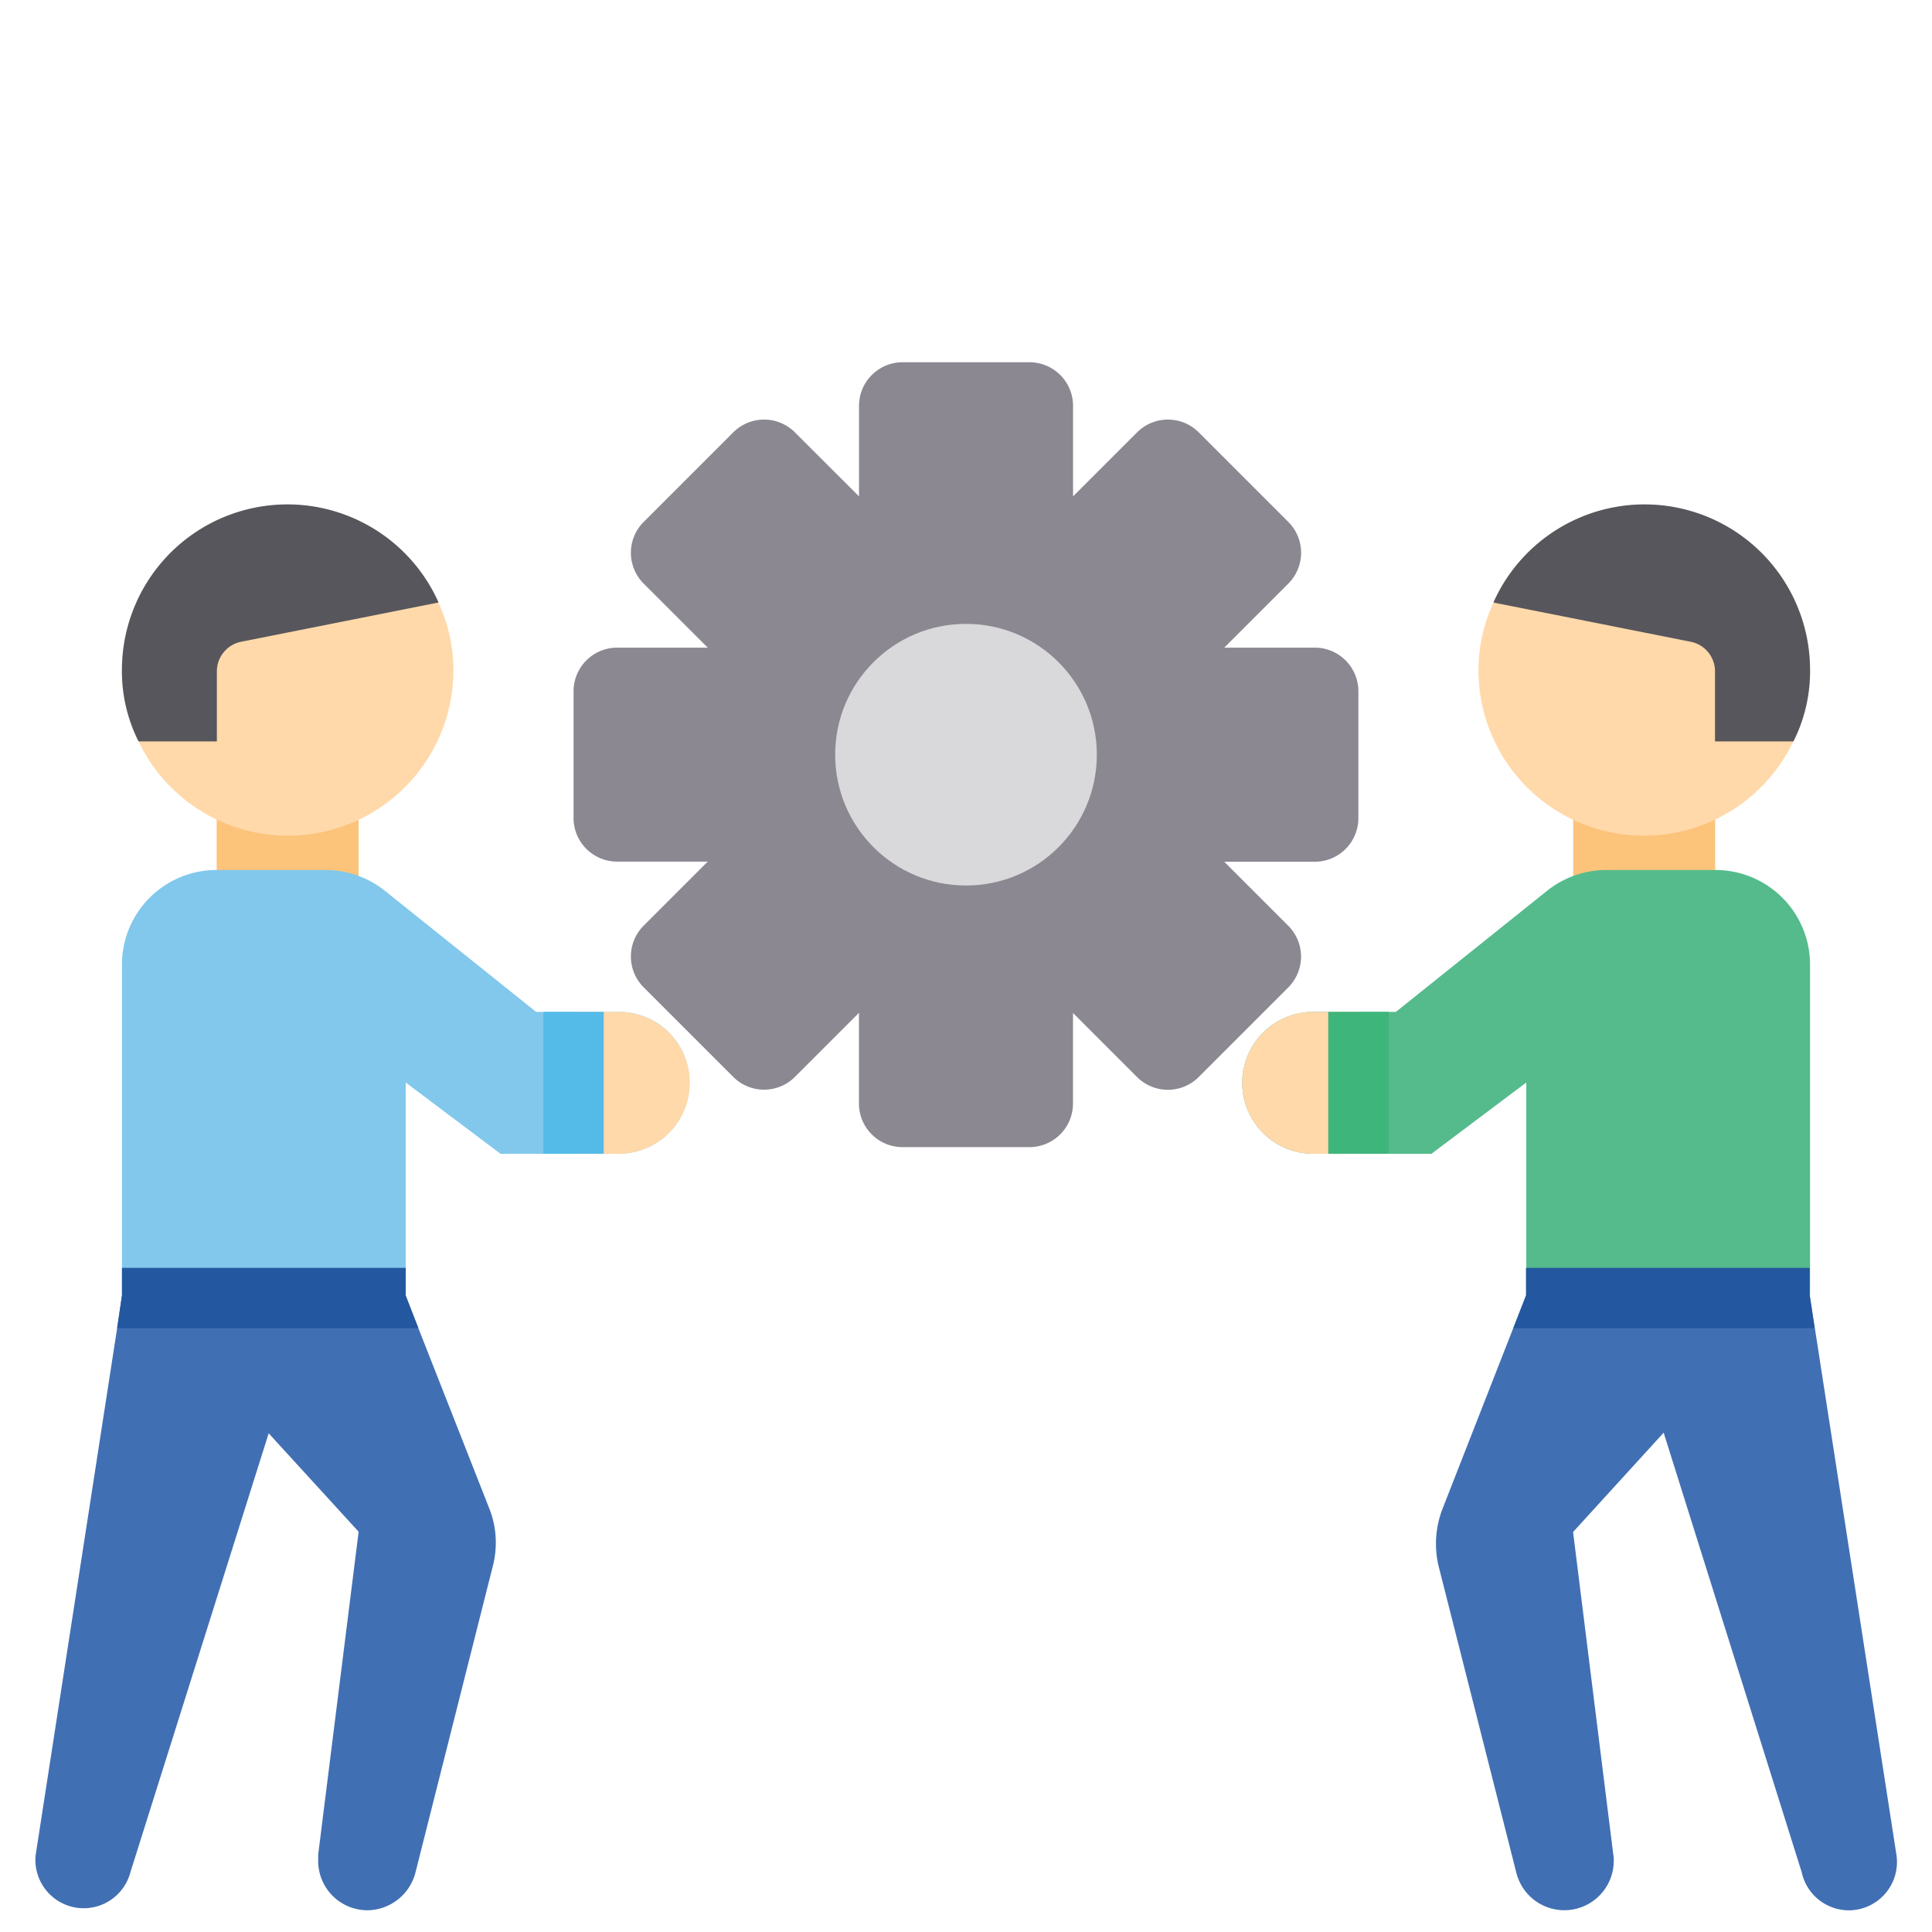<svg xmlns="http://www.w3.org/2000/svg" data-name="Layer 1" viewBox="0 0 32 32"><rect width="2.35" height="1.706" x="3.589" y="13.192" fill="#fcc37a"/><rect width="2.35" height="1.706" x="26.058" y="13.192" fill="#fcc37a"/><path fill="#8b8891" d="M21.778,10.727h-1.5l1.061-1.061a.722.722,0,0,0,0-1.021L19.855,7.161a.722.722,0,0,0-1.021,0L17.773,8.222v-1.5A.722.722,0,0,0,17.05,6h-2.1a.722.722,0,0,0-.722.722v1.5L13.166,7.161a.722.722,0,0,0-1.021,0L10.661,8.645a.722.722,0,0,0,0,1.021l1.061,1.061h-1.5a.722.722,0,0,0-.722.722v2.1a.722.722,0,0,0,.722.722h1.5l-1.061,1.061a.722.722,0,0,0,0,1.021l1.484,1.484a.722.722,0,0,0,1.021,0l1.061-1.061v1.5A.722.722,0,0,0,14.95,19h2.1a.722.722,0,0,0,.722-.722v-1.5l1.061,1.061a.722.722,0,0,0,1.021,0l1.484-1.484a.722.722,0,0,0,0-1.021l-1.061-1.061h1.5a.722.722,0,0,0,.722-.722v-2.1A.722.722,0,0,0,21.778,10.727Z"/><circle cx="16" cy="12.5" r="2.167" fill="#d9d8da"/><path fill="#ffd9aa" d="M7.51,11.1a2.741,2.741,0,0,1-5.22,1.17,2.58,2.58,0,0,1-.27-1.17A2.742,2.742,0,0,1,7.26,9.97v.01A2.626,2.626,0,0,1,7.51,11.1Z"/><path fill="#57565d" d="M7.26,9.97v.01l-3.268.65a.5.5,0,0,0-.4.49v1.16H2.3l-.01-.01a2.588,2.588,0,0,1-.27-1.213A2.741,2.741,0,0,1,7.26,9.97Z"/><path fill="#416fb3" d="M8.16,25.95,6.88,31.02a.831.831,0,0,1-.79.62.817.817,0,0,1-.82-.82v-.1l.67-5.35L4.45,23.74l-.01-.01L3.2,22l-.39-.54H6.72l.21.54,1.18,3A1.544,1.544,0,0,1,8.16,25.95Z"/><path fill="#416fb3" d="M5.16,21.46,4.99,22l-.54,1.74L2.16,31.01a.8.8,0,0,1-1.57-.28L1.94,22l.08-.54Z"/><path fill="#82c8ec" d="M11.42,17.93a1.174,1.174,0,0,1-1.17,1.18H8.29L6.72,17.93v3.53H2.02V15.98a1.566,1.566,0,0,1,1.57-1.57h1.8a1.576,1.576,0,0,1,.98.34l2.51,2.01h1.37A1.165,1.165,0,0,1,11.42,17.93Z"/><path fill="#ffd9aa" d="M24.488,11.1a2.741,2.741,0,0,0,5.22,1.17,2.58,2.58,0,0,0,.27-1.17,2.742,2.742,0,0,0-5.24-1.13v.01A2.626,2.626,0,0,0,24.488,11.1Z"/><path fill="#57565d" d="M24.738,9.97v.01l3.268.65a.5.5,0,0,1,.4.49v1.16H29.7l.01-.01a2.588,2.588,0,0,0,.27-1.213,2.741,2.741,0,0,0-5.24-1.087Z"/><path fill="#416fb3" d="M27.555,23.73l-1.5,1.645.666,5.342a.482.482,0,0,1,.008.1.819.819,0,0,1-1.614.2l-1.285-5.068A1.6,1.6,0,0,1,23.889,25l1.386-3.541h3.917Z"/><path fill="#416fb3" d="M30.621,31.641h0a.8.8,0,0,0,.791-.912l-1.436-9.271H26.842l3,9.552A.8.8,0,0,0,30.621,31.641Z"/><path fill="#55bb8c" d="M29.98,15.98v5.48h-4.7V17.93l-1.57,1.18H21.75a1.175,1.175,0,0,1,0-2.35h1.37l2.51-2.01a1.576,1.576,0,0,1,.98-.34h1.8A1.566,1.566,0,0,1,29.98,15.98Z"/><path fill="#ffd9aa" d="M22.5,16.76V19.1l-.02.01h-.73a1.175,1.175,0,0,1,0-2.35Z"/><polygon fill="#3eb57b" points="23 16.9 23 19.11 22 19.11 22 16.9 22 16.76 23 16.76 23 16.9"/><path fill="#ffd9aa" d="M9.5,16.76V19.1l.02.01h.73a1.175,1.175,0,0,0,0-2.35Z"/><polygon fill="#54bbe8" points="9 16.9 9 19.11 10 19.11 10 16.9 10 16.76 9 16.76 9 16.9"/><polygon fill="#23579f" points="6.93 22 1.94 22 2.02 21.46 2.02 21 6.72 21 6.72 21.46 6.93 22"/><polygon fill="#23579f" points="25.065 22 30.055 22 29.975 21.46 29.975 21 25.275 21 25.275 21.46 25.065 22"/></svg>